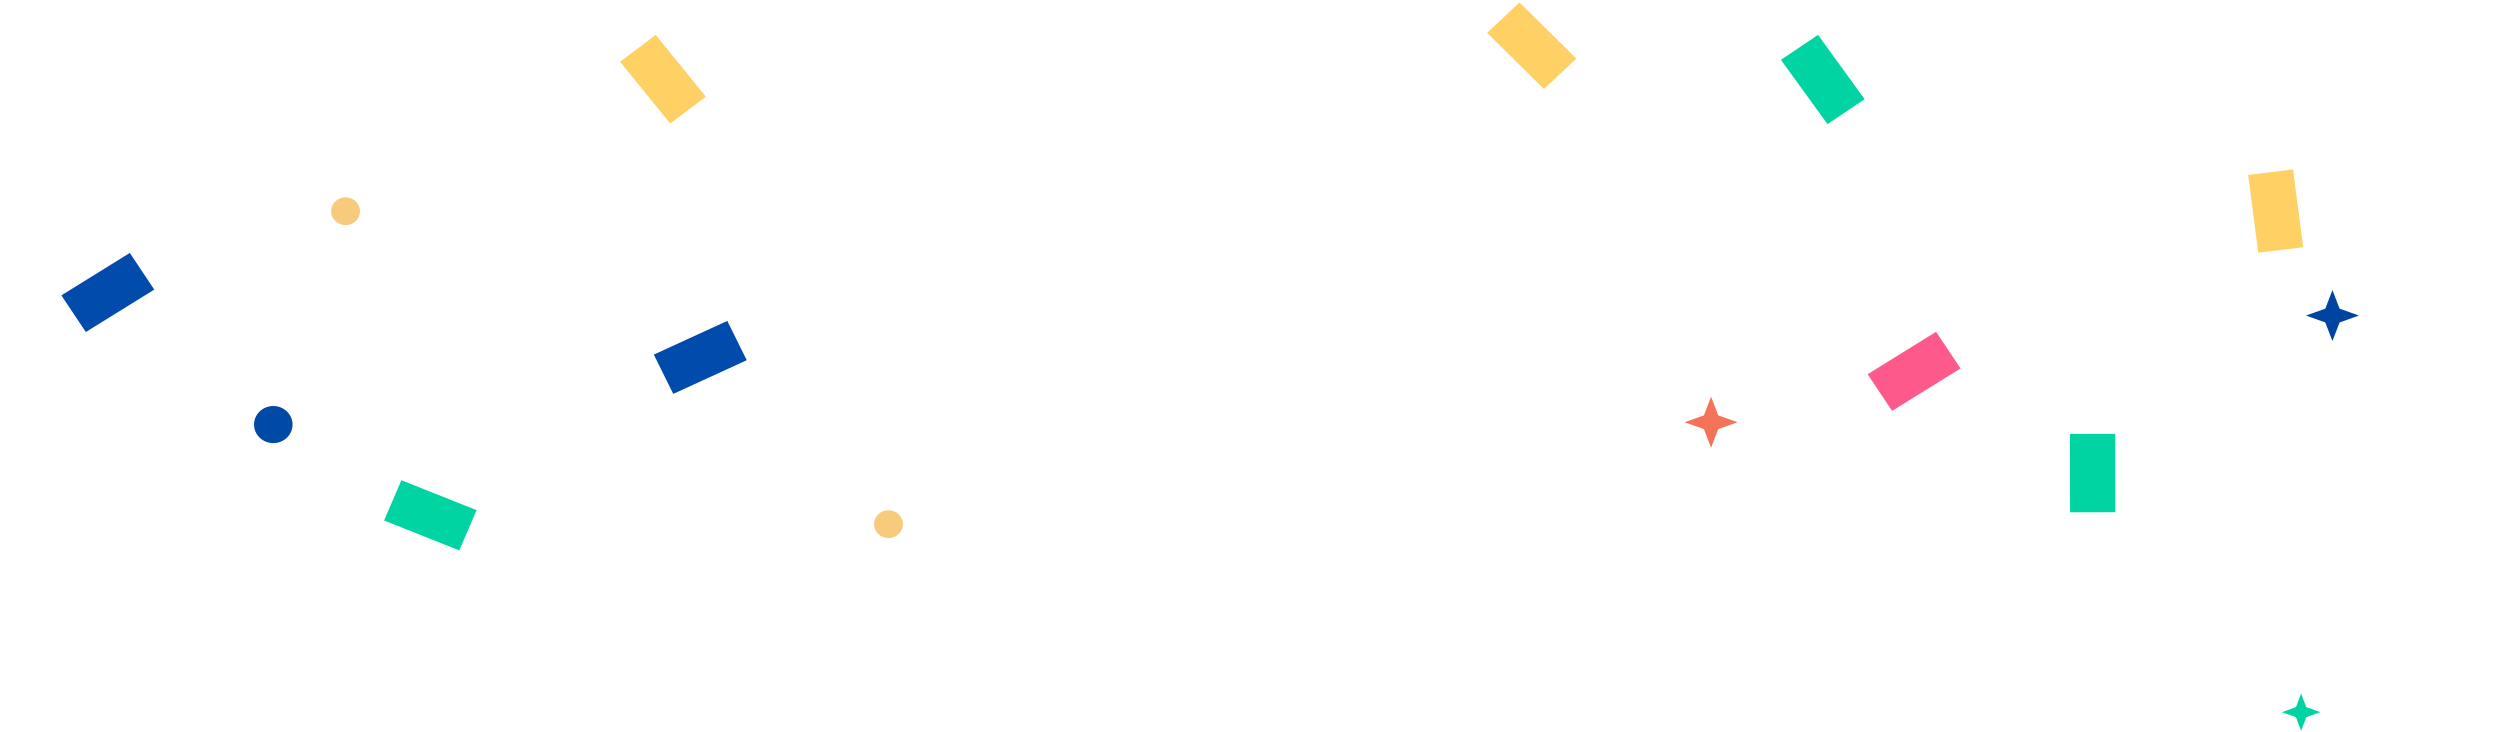 <svg width="512" height="150" viewBox="0 0 512 150" fill="none" xmlns="http://www.w3.org/2000/svg">
<rect width="8.973" height="16.581" transform="matrix(0.395 -0.919 0.929 0.37 78.659 106.594)" fill="#00D4A2"/>
<rect width="9.154" height="16.257" transform="matrix(0.83 -0.558 0.587 0.81 364.733 12.254)" fill="#00D4A2"/>
<rect width="9.265" height="16.053" transform="matrix(1 -0.002 0.002 1 423.921 88.867)" fill="#00D4A2"/>
<rect width="9.024" height="16.491" transform="matrix(0.555 0.832 -0.85 0.527 26.585 51.8)" fill="#004BAC"/>
<rect width="8.986" height="16.557" transform="matrix(0.443 0.896 -0.909 0.417 148.95 65.717)" fill="#004BAC"/>
<rect width="9.136" height="16.289" transform="matrix(0.799 -0.601 0.63 0.777 126.995 12.642)" fill="#FFD064"/>
<rect width="9.099" height="16.357" transform="matrix(0.729 -0.685 0.712 0.703 304.56 6.73)" fill="#FFD064"/>
<rect width="9.259" height="16.063" transform="matrix(0.993 -0.12 0.129 0.992 460.421 35.812)" fill="#FFD064"/>
<rect width="9.024" height="16.491" transform="matrix(0.555 0.832 -0.85 0.527 396.51 67.95)" fill="#FE598B"/>
<path d="M350.429 81.25L351.895 85.064L355.855 86.475L351.895 87.886L350.429 91.7L348.964 87.886L345.004 86.475L348.964 85.064L350.429 81.25Z" fill="#F37359"/>
<path d="M471.272 142.051L472.338 144.824L475.218 145.851L472.338 146.877L471.272 149.651L470.206 146.877L467.326 145.851L470.206 144.824L471.272 142.051Z" fill="#00D3A3"/>
<path d="M477.683 59.4L479.149 63.214L483.109 64.625L479.149 66.036L477.683 69.85L476.218 66.036L472.258 64.625L476.218 63.214L477.683 59.4Z" fill="#0044A2"/>
<ellipse cx="55.97" cy="86.95" rx="3.946" ry="3.8" fill="#004AA5"/>
<ellipse cx="70.767" cy="43.251" rx="2.959" ry="2.85" fill="#F8CA7C"/>
<ellipse cx="181.958" cy="107.35" rx="2.959" ry="2.85" fill="#F8CA7C"/>
</svg>
